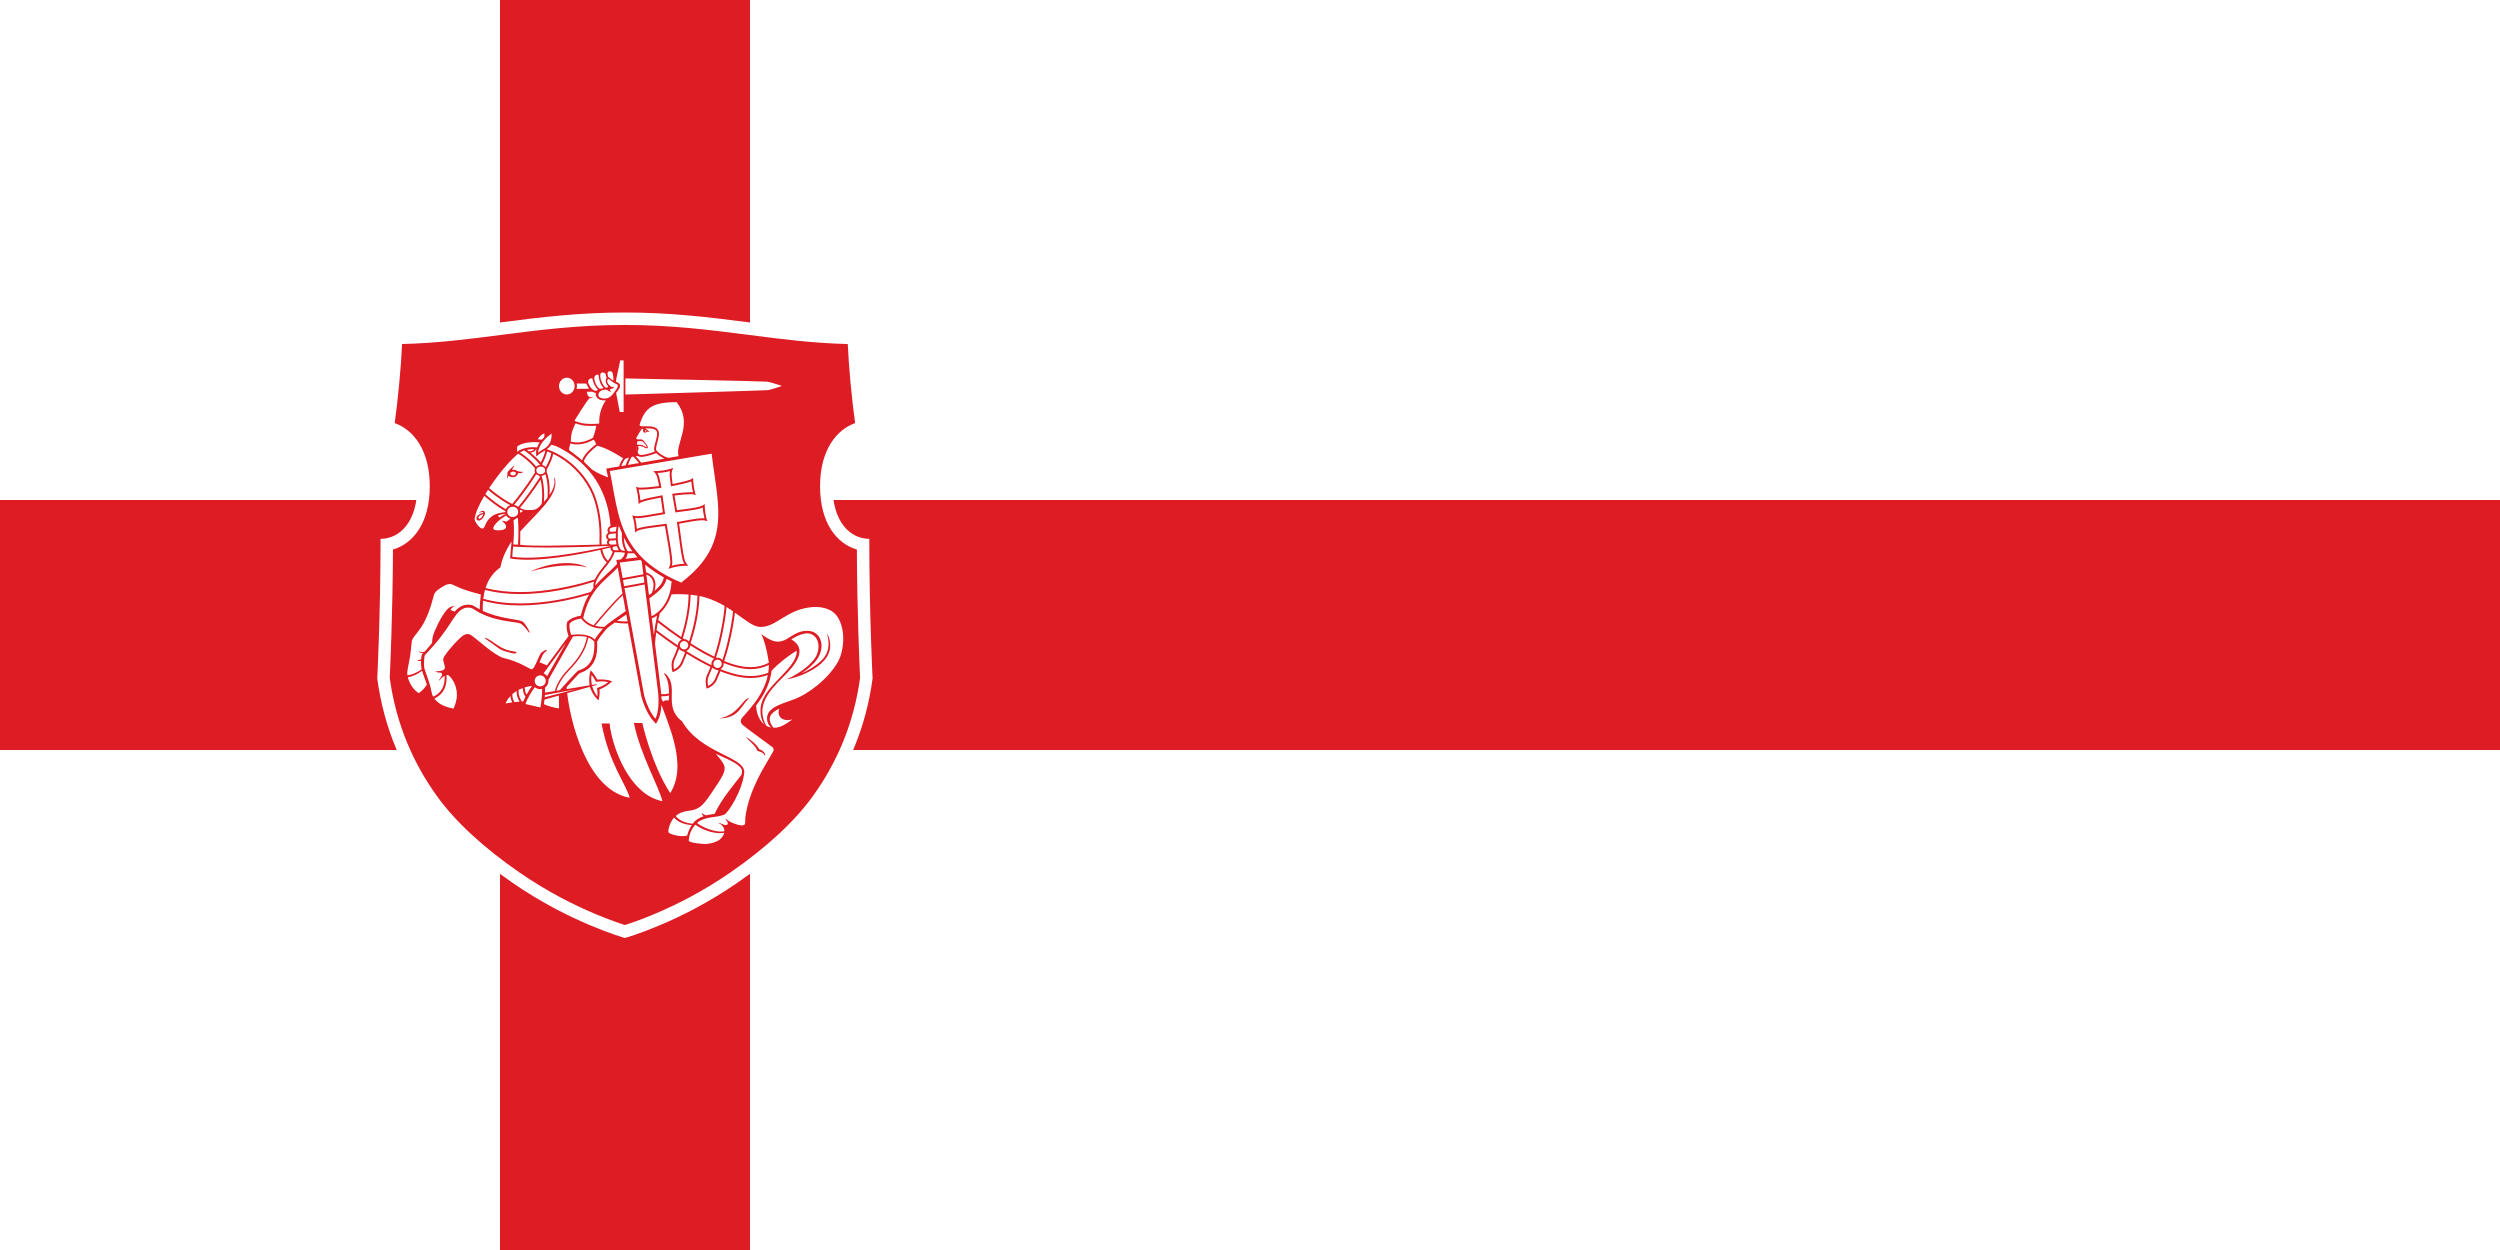 <?xml version="1.0" encoding="UTF-8"?>
<!DOCTYPE svg  PUBLIC '-//W3C//DTD SVG 1.1//EN'  'http://www.w3.org/Graphics/SVG/1.1/DTD/svg11.dtd'>
<svg version="1.1" viewBox="0 0 3000 1500" xmlns="http://www.w3.org/2000/svg">
<title>Flag of Belarus</title>
<rect width="3e3" height="1500" fill="#FFF"/>
<path d="m750 0v1500m-750-750h3e3" stroke="#DD1C24" stroke-width="300"/>
<g transform="matrix(1.185 0 0 1.185 452.72 375)">
<path d="m250.79 625.19c-4.781-1.461-16.005-5.119-31.447-11.604-12.085-5.073-24.13-10.786-35.802-16.984-14.611-7.758-28.671-16.288-41.79-25.355-37.681-26.043-66.405-52.654-85.375-79.097-6.083-8.481-11.71-17.322-16.722-26.281-5.266-9.41-9.993-19.205-14.056-29.115-4.261-10.402-7.899-21.203-10.813-32.098-2.983-11.156-5.299-22.741-6.887-34.445 0.357-7.304 3.108-65.858 3.29-133.92 19.593-3.965 37.258-23.069 37.258-60.359 0-36.878-16.939-56.144-36.04-60.688 3.783-25.159 7.422-64.4 8.162-87.986 36.474-0.537 69.277-4.767 103.87-9.226 38.728-4.995 78.773-10.158 126.35-10.158 47.586 0 87.646 5.165 126.39 10.16 34.59 4.459 67.386 8.687 103.83 9.224 0.74 23.588 4.38 62.829 8.16 87.984-19.101 4.546-36.038 23.812-36.038 60.689 0 37.29 17.663 56.395 37.256 60.359 0.183 68.057 2.934 126.61 3.291 133.92-1.591 11.723-3.906 23.307-6.89 34.439-2.903 10.875-6.54 21.674-10.812 32.104-4.06 9.906-8.788 19.701-14.054 29.11-5.005 8.949-10.632 17.792-16.724 26.284-18.968 26.442-47.691 53.054-85.375 79.097-13.114 9.065-27.174 17.598-41.788 25.355-11.68 6.202-23.725 11.916-35.801 16.984-15.415 6.475-26.66 10.14-31.447 11.604z" fill="#DD1C24"/>
<path d="m250.8-2.441e-4c92.967 0 157.01 19.44 237.96 19.44 0 22.796 4.856 76.208 9.506 102.62-19.23 0-37.246 17.486-37.246 53.873s18.016 53.271 37.246 53.271c0 76.021 3.326 141.32 3.326 141.34-1.633 12.273-4.045 24.433-7.184 36.146-3 11.236-6.75 22.352-11.131 33.051-4.182 10.199-9.051 20.286-14.469 29.973-5.15 9.209-10.938 18.302-17.197 27.028-21.671 30.207-53.249 57.453-87.298 80.984-13.383 9.252-27.707 17.942-42.57 25.833-11.893 6.314-24.155 12.132-36.446 17.291-19.101 8.019-32.04 11.854-34.495 12.557-2.458-0.702-15.398-4.538-34.498-12.557-12.291-5.159-24.555-10.978-36.447-17.291-14.862-7.891-29.187-16.581-42.574-25.833-34.047-23.531-65.625-50.777-87.297-80.985-6.259-8.725-12.045-17.818-17.195-27.026-5.42-9.687-10.289-19.774-14.47-29.974-4.382-10.697-8.128-21.814-11.133-33.051-3.135-11.713-5.549-23.871-7.182-36.146 0-0.021 3.327-65.317 3.327-141.34 19.232 0 37.247-16.884 37.247-53.271s-18.015-53.873-37.247-53.873c4.648-26.412 9.507-79.824 9.507-102.62 81.008-1e-7 144.99-19.44 237.96-19.44m0 633.41c9.766e-4 0 0.002 9.766e-4 0.004 9.766e-4h-0.008c9.765e-4 0 0.002-9.766e-4 0.004-9.766e-4m0-620.8c-47.276 0-87.168 5.144-125.75 10.118-33.317 4.296-64.978 8.379-99.922 9.181-0.973 22.703-4.104 56.353-7.464 80.062 18.937 6.762 35.514 27.389 35.514 63.971 0 37.75-17.23 58.201-37.27 64.075-0.266 65.345-2.839 121.19-3.264 130 1.559 11.366 3.815 22.605 6.712 33.426 2.864 10.712 6.438 21.32 10.621 31.532 3.989 9.734 8.635 19.356 13.805 28.598 4.922 8.799 10.452 17.489 16.438 25.834 18.653 25.999 46.989 52.23 84.223 77.964 12.976 8.968 26.878 17.402 41.318 25.069 11.562 6.138 23.477 11.791 35.416 16.802 13.939 5.852 24.353 9.36 29.618 11.014 5.272-1.656 15.696-5.169 29.618-11.014 11.937-5.01 23.852-10.663 35.415-16.802 14.445-7.669 28.345-16.103 41.314-25.068 37.234-25.733 65.571-51.964 84.224-77.964 5.993-8.354 11.523-17.047 16.438-25.834 5.171-9.246 9.817-18.869 13.808-28.603 4.194-10.242 7.766-20.85 10.615-31.521 2.897-10.812 5.154-22.051 6.716-33.435-0.431-8.938-2.997-64.739-3.263-129.99-20.039-5.874-37.269-26.325-37.269-64.075 0-36.582 16.577-57.209 35.513-63.971-3.359-23.703-6.491-57.354-7.463-80.062-34.917-0.802-66.569-4.883-99.88-9.178-38.596-4.976-78.504-10.121-125.79-10.121z" fill="#fff"/>
<path d="m250.8-2.441e-4c92.967 0 157.01 19.44 237.96 19.44 0 22.796 4.856 76.208 9.506 102.62-19.23 0-37.246 17.486-37.246 53.873s18.016 53.271 37.246 53.271c0 76.021 3.326 141.32 3.326 141.34-1.633 12.273-4.045 24.433-7.184 36.146-3 11.236-6.75 22.352-11.131 33.051-4.182 10.199-9.051 20.286-14.469 29.973-5.15 9.209-10.938 18.302-17.197 27.028-21.671 30.207-53.249 57.453-87.298 80.984-13.383 9.252-27.707 17.942-42.57 25.833-11.893 6.314-24.155 12.132-36.446 17.291-19.101 8.019-32.04 11.854-34.495 12.557-2.458-0.702-15.398-4.538-34.498-12.557-12.291-5.159-24.555-10.978-36.447-17.291-14.862-7.891-29.187-16.581-42.574-25.833-34.047-23.531-65.625-50.777-87.297-80.985-6.259-8.725-12.045-17.818-17.195-27.026-5.42-9.687-10.289-19.774-14.47-29.974-4.382-10.697-8.128-21.814-11.133-33.051-3.135-11.713-5.549-23.871-7.182-36.146 0-0.021 3.327-65.317 3.327-141.34 19.232 0 37.247-16.884 37.247-53.271s-18.015-53.873-37.247-53.873c4.648-26.412 9.507-79.824 9.507-102.62 81.008-1e-7 144.99-19.44 237.96-19.44m0 633.41c9.766e-4 0 0.002 9.766e-4 0.004 9.766e-4h-0.008c9.765e-4 0 0.002-9.766e-4 0.004-9.766e-4m0-630.25c-47.883 0-88.081 5.184-126.96 10.196-35.891 4.628-69.842 9.006-107.88 9.235-0.38 23.595-4.747 70.755-8.937 96.528 18.825 2.043 36.704 19.846 36.704 56.823 0 17.589-4.18 32.191-12.087 42.229-6.518 8.274-15.361 13.188-25.162 14.054-0.083 71.295-3.067 133.19-3.314 138.2 1.615 12.055 3.992 23.983 7.064 35.461 2.968 11.097 6.67 22.09 11.005 32.672 4.135 10.088 8.948 20.057 14.304 29.63 5.093 9.104 10.814 18.098 17.006 26.729 19.287 26.884 48.4 53.877 86.528 80.229 13.278 9.176 27.496 17.804 42.261 25.642 11.812 6.271 23.988 12.048 36.188 17.17 17.332 7.275 29.478 11.057 33.278 12.18 3.807-1.125 15.971-4.915 33.276-12.18 12.197-5.12 24.373-10.896 36.188-17.17 14.768-7.84 28.985-16.467 42.257-25.642 38.129-26.351 67.242-53.344 86.528-80.229 6.199-8.641 11.922-17.634 17.008-26.729 5.356-9.577 10.169-19.546 14.304-29.63 4.348-10.618 8.049-21.609 11.002-32.669 3.071-11.46 5.448-23.39 7.066-35.463-0.263-5.334-3.231-67.106-3.313-138.2-9.8-0.866-18.644-5.779-25.161-14.054-7.907-10.038-12.087-24.641-12.087-42.229 0-36.978 17.879-54.78 36.703-56.823-4.189-25.763-8.556-72.923-8.937-96.528-38.007-0.229-71.957-4.606-107.84-9.232-38.89-5.014-79.104-10.199-126.99-10.199z" fill="none"/>
<path d="m401.36 312.98c-20.058 14.608-33.105-14.343-61.756-23.354-28.764-9.047-42.165-5.888-42.165-5.888l1.182-12.346s6.292 3.433 9.479 3.809c55.019-37.429 38.155-88.027 31.969-133.26-13.89 2.201-34.271 4.536-34.271 4.536l6.783-38.657-8.869-19.042s-21.708 0.99-28.749 6.386c-7.042 5.396-10.753 18.237-10.753 18.237l2.276 3.272-5.541 10.394 1.597 2.394 0.222 13.666-12.278 3.531-29.214-15.675-0.104-4.594 10.104-34.906 8.875-8.375 3.725 17.898 6.114 0.305 0.499-16.96 147.1-4.046 14.333-5.333-13.189-6.209-148.5-4.475-0.194-17.361-4.973 0.369s-3.328 15.457-4.617 20.292c-2.257-15.472-8.703-6.554-8.703-6.554l-5.323-0.979-14.955 9.146-8.094 2.396s-15.529-17.233-20.846 3.388c6.894 19.07 17.247 4.116 17.247 4.116l11.008-0.834 1.946 8.046-13.598 22.146-7.074 29.931-14.885-5.917 0.41-12.331-7.291 6.697-0.755-6.523-9.606 8.047-18.465 5.147-1.99 8.818s-31.19 31.301-43.426 65.635c0.9 5.267 10.435 12.926 10.435 12.926l13.054-15.701 3.625 3.567-7.834 10.324s5.884 4.116 13.985 0.819c2.545-1.035 1.651-7.303 1.651-7.303l6.102-4.672 0.658 17.204s-11.662 17.936-14.662 31.269c-12 10.333-14.787 23.587-16.787 28.337-30.75-4.5-31.271-21.094-48.38-1.67-8.867 27.489-14.381 37.6-25.083 48.899 2.335 18.759-13.868 36.768 8.792 54.509 8.14-5.877 9.388-9.243 9.479-10.056-0.027-0.219 0.027-0.248 0 0 0.382 2.982 5.156 26.985 27.37 26.134 0.918-1.222 9.385-31.66-10.99-37.535 6.5-12-10.033-10.346 24.25-38.25 25.5 23.598 38.188 24.594 49.812 29.844 12.573 5.944 17.443 9.562 20.286-1.241 4.279-0.305 9.086 4.129 9.086 4.129l-3.55 6.817s-5.885-0.183-7.953 2.84c-2.207 3.233-0.853 7.669-0.853 7.669s-10.196-0.356-18.035 5.112c-8.348 5.824-12.214 15.479-12.214 15.479l16.857-1.805 20 6 2.481-3.059 17.801 3.79 0.017-15.946 5.809-1.231s11.422 100.84 66.55 107.97c-21.038-44.852-29.113-74.983-29.113-74.983h5.112s12.854 72.407 57.231 78.676c-10.101-22.553-29.878-80.047-29.878-80.047l5.024 0.094s20.39 60.83 30.675 72.427c21.585-28.884-8.267-92.906-8.267-92.906l8.112-1.344s0.466 13.488 26.312 37.806c27.238 21.225 42.041 25.011 0.541 68.089-22.538 4.418-27.416 10.595-30.497 24.555 2.462 6.511 21.465 6.612 21.465 6.612s-3.327 3.916 2.25 5.5c11.572 3.288 36.746 4.946 36.164-16.971 2.444-0.716 3.657-3.022 3.657-3.022s6.378 3.673 16.49 3.243c9.765-67.732 32.787-65.877 29.422-80.303-0.483-2.072-33.191-25.739-33.191-25.739s9.723-15.129 12.52-14.845c8.947 43.368 41.413 10.511 41.413 10.511s-19.259 5.695-15.622-7.811c2.982-11.077 59.789-15.337 65.186-68.45 5.561-54.735-50.699-36.354-71.449-21.24zm-344.05 20.479c-0.631-13.229 14.923-31.99 14.923-31.99l6.842 2.021c-1e-7 0-16.187 27.936-21.765 29.97zm86.461-114.6-0.235-14.793 6.062-3.378 12.287-0.813-18.114 18.984zm95.072-2.85-8.891-31.74-10.609-21.238 15.591 5.729 10.664 45.431-6.755 1.818zm104.39 292.08s16.891-26.983 25.379-35.591c-8.78 37.894-25.379 35.591-25.379 35.591zm55.408-147.81-5.957-30.261s12.741 8.536 24.443 0.313c3.728 4.625 7.678 9.013 7.678 9.013l-26.164 20.935z" fill="#fff"/>
<path d="m469.34 307.66c-5.827-9.434-18.125-15.375-36.833-11.25-20.613 4.545-33.299 20.88-45.964 18.905-10.62-1.655-27.87-22.739-54.37-29.822-8.789-2.349-22.832-3.649-32.615-3.199 0.512-2.676 1.074-6.426 1.297-8.581 2.14 0.965 4.762 2.188 7.369 3.241 55.449-41.044 39.188-81.374 32.936-137.56-2.272 0.465-22.679 3.965-32.96 5.699-4.547-11.375 16.573-33.688-3.734-57.172-24.863 0.151-33.776 4.37-40.491 21.721-0.358 0.928-1.02 3.212-1.467 4.722-0.542 1.834 0.875 2.834 3.256 3.283-1.41 2.122-3.971 6.002-5.246 8.236-0.968 1.703-2.089 3.91 1.12 4.344-0.399 1.15-1.327 4.078-1.305 4.622 0.013 0.355 0.066 0.433 1.746 0.418 0.228 0.154 0.293 0.832 0.351 1.817 0.072 1.195-0.349 2.929-0.431 3.492-0.082 0.53-0.14 1.695 0.092 2.159-6.906 0.67-11.562 2.607-11.562 2.607s-9.75-7.375-26.094-13.266c-1.078-2.844-2.844-5.089-2.844-5.089s2.254-6.09 3.093-11.324c0.92-0.159 2.246-0.336 3.254-0.53-1.763-13.271 4.325-22.672 7.186-26.455 0.804-0.493 3.499-2.539 4.327-3.758l3.609 18.922 9.438 0.047-0.016-17.828c16.428-0.563 141.74-4.088 143.35-4.392 3.637-0.682 20.623-7.224 20.623-7.224s-16.461-6.716-20.895-7.341c-2.967-0.418-128.42-2.91-143.1-3.294l-0.016-18.281-8.828-0.109s-2.059 10.085-3.031 14.525c-0.234-0.594-1.849-3.067-4.273-3.062-4.137 0.01-4.611 2.255-4.643 2.396-0.303-0.203-1.084-1.781-4.419-0.766-3.068 0.935-3.081 2.224-3.081 2.224s-1.565-1.199-4.396 0.948c-1.965 1.49-2.073 2.606-2.073 2.606s-2.028-0.453-4.322 1.092c-0.92 0.62-2.106 1.957-2.391 3.567l-9.245-0.046c-0.139-0.213-0.897-1.399-1.05-1.602-2.04-2.71-5.192-4.457-8.735-4.457-6.147 0-11.148 5.236-11.148 11.674 0 6.436 5.001 11.672 11.148 11.672 3.625 0 6.845-1.827 8.881-4.643 0.153-0.212 0.636-1.029 0.775-1.252l7.871-0.024c0.005 1.563 0.087 4.107 1.932 5.863-2.873 3.838-9.406 13.854-15.731 24.262 0.547 0.489 1.265 1.022 2.096 1.445-1.3 2.029-4.901 9.816-4.901 19.045-0.738 2.676-1.11 4.073-1.626 6.183-4.077-2.161-8.417-4.436-12.854-5.76 0.707-2.231 1.195-5.699 0.938-11.138-0.133-2.821-0.453-2.824-1.509-1.913-1.231 1.065-3.964 2.743-5.68 4.379 0.047-0.797-0.25-3.438-0.562-4.188-4.109 1.094-9 2.891-12.375 9.766-8.131-0.149-16.438 2.312-20.75 5.938-0.245 2.321 0.323 5.761 0.25 8.25-9.5 7.812-39.958 44.5-43.196 66.684-0.276 1.894 3.306 9.068 7.863 11.733 2.708 1.583 6.5 1.541 8.5-3.917 1.669-4.554 4.243-7.95 7.75-9.854l1.48 2.146c-3.179 2.578-5.279 4.483-6.354 7.709-0.5 1.5-0.53 5.196 3.333 6.125 4.334 1.041 9.764 0.231 12.125-0.938 3.156-1.562 3.303-4.928 3.219-5.844-0.072-0.793-0.359-1.703-0.641-2.281 0.354-0.361 1.252-1.015 2.458-1.827 0.339 5.728 0.096 10.909-0.274 15.988-6.341 8.274-10.579 16.772-12.97 28.234-9.625 7-14.56 17.522-16.5 26.292-17.977-4.575-23.87-8.002-28.562-10.037-2.945-1.278-7.322-0.426-9.985 1.051-6.92 3.837-11.779 7.396-12.875 12.35-7.92 35.817-21.521 38.502-22.244 47.17-1.693 20.327-4.816 28.037-4.558 32.974 0.225 4.248 3.925 17.326 15.24 22.86 4.526-3.573 7.232-6.188 8.567-8.117 0.163 0.722 0.37 1.441 0.485 2.193 2.39 15.557 17.7 19.774 27.247 21.315 12.442-22.355-2.796-39.988-7.137-40.567-1.173 0.23-2.953 1.01-3.154 0.365-0.17-0.543 0.308-0.495 1.812-1.275 3.667-1.901-1.431-9.943-0.409-12.195 1.934-4.259 17.2-22.098 21.251-22.146 3.907-0.047 19.546 16.775 33.404 23.158 4.394 2.025 10.042 1.241 28.741 11.755 3.828 2.154 7.122-0.49 8.391-3.468 0.326-0.769 0.63-1.483 0.92-2.17 1.255 0.062 3.416 0.578 6.785 2.528l-3.229 4.36c-0.393-0.055-0.79-0.094-1.196-0.094-4.635 0-8.392 3.755-8.392 8.383 0 0.589 0.077 1.156 0.192 1.71-1.85 0.252-4.975 0.954-8.663 2.042-2.756 0.812-7.506 3.146-11.352 5.803-4.364 3.257-8.282 7.82-10.479 14.212-0.361 1.052-0.583 1.976-0.846 3.128 0.756-0.151 1.522-0.312 2.394-0.53 6.378-1.597 14.729-2.266 18.85-2.514-0.277 0.706-0.489 1.334-0.63 1.803 0.818 0.169 17.897 4.022 21.488 4.983 0.15-0.783 0.423-2.039 0.737-3.992 3.244 1.243 10.42 3.831 18.756 4.75 0.297-2.486-0.325-12.179-0.106-17.257l2.382-0.89c3.009 24.858 18.509 101.28 69.759 108.44-1.542-15.998-18.949-32.425-28.597-75.982-0.024-0.047 2.129 0.06 2.129 0.06s10.405 72.759 59.403 79.696c1.929-9.058-22.081-48.55-28.639-79.966 1.23-0.023 2.726 0.046 2.726 0.046s10.714 46.524 30.488 73.217c21.277-26.149 4.979-66.359-5.42-93.848 0.443-0.541 1.027-1.15 1.52-1.52 0.271-0.012 2.423 0.228 2.765 0.214 0.219 3.75 2.738 13.626 11.13 19.651 8.49 13.283 17.57 20.027 28.57 26.277 2.727 2.117 12.439 13.904 13.537 18.549 1.055 4.459-7.461 16.75-15.164 27.726-3.243 4.621-7.217 9.244-11.027 11.271-5.774 3.072-27.565-2.267-31.37 27.373 3.071 2.909 12.497 7.034 21.793 5.418-0.109 0.969-0.317 2.704-0.491 3.723 2.949 2.692 11.229 4.494 19.397 4.574 10.729 0.107 25.106-6.444 22.401-19.444 2.401-1.403 2.436-2.538 10.802-0.203 8.152 2.275 10.001-0.479 10.263-4.677 0.49-7.839 1.457-13.812 3.909-21.738 7-22.625 19.069-39.951 24.15-49.121 2.113-3.814 0.673-7.079-1.65-8.691-6.938-4.812-23.812-16.938-29.25-21.688-1.688-1.475-1.875-2.062-0.25-3.959 2.394-2.793 6.458-7.5 8.659-10.25 0.633 5 2.644 10.184 4.703 13.323 7.68 11.719 25.968 13.926 42.76-8.089-2.025 0.723-3.658 1.363-6.301 2.214-12.272 3.955-15.357-2.575-10.756-10.05 7.134-2.751 17.5-5.95 27.56-12.564 9.125-6 23.45-18.421 30.5-31.375 6.771-12.443 7.875-34.5 2e-7 -47.25zm-277.38-224.64c-4.374 0-7.917-3.804-7.917-8.496 0-4.693 3.543-8.498 7.917-8.498 4.37 0 7.915 3.805 7.915 8.498 0 4.692-3.545 8.496-7.915 8.496zm161.65 215.24c2.853 1.719 5.144 3.268 6.685 4.36-0.723 7.144-2.659 19.393-6.112 33.443-1.298 5.284-2.867 10.618-4.68 15.971-1.152-1.494-2.95-2.485-4.922-2.485-0.33 0-0.654 0.035-0.973 0.089-0.197-0.093-0.393-0.183-0.592-0.277 1.719-5.115 3.207-10.208 4.438-15.249 3.912-16.027 5.666-29.291 6.047-34.066 0.023-0.303 0.081-1.313 0.109-1.785zm40.711 34.235c7.747 4.455 14.18 4.728 21.124 0.842 0.394-0.22 1.08-0.489 1.473-0.776 3.138 1.726 5.8 4.678 7.038 6.908-9.492 5.617-18.678 13.291-24.488 19.102 0.247-6.998-2.629-17.983-5.146-26.075zm-224.47 47.391c2.143-1.52 3.544-4.01 3.544-6.836 0-0.381-0.034-0.75-0.082-1.116l24.815-43.789c3.298-0.659 10.618-0.634 14.152 0.483-2.341 13.09-9.767 23.07-18.928 32.546-5.844 6.047-11.375 13.72-13.579 22.129l-9.922 1.62c0.091-1.944 0.099-3.679-9.765e-4 -5.037zm24.579-17.669c9.177-9.486 16.803-19.673 19.275-33.065 2.792 1.148 4.74 2.621 6.069 4.19 0.574 10.683-0.805 25.041-16.196 29.176-1.556 0.79-18.6 19.717-18.701 19.951l-3.479 0.568c2.207-7.782 7.448-15.05 13.032-20.82zm2.016-35.708s-2.821-7.347-1.495-11.731c3.931-4.169 11.555-4.861 11.555-4.861s6.214 10.365 22.097 10.103c-2.484 2.847-6.728 8.198-8.391 11.151-7.101-7.57-23.766-4.661-23.766-4.661zm-58.352-115.19c-0.003-0.044-0.024-0.479-0.05-1 1.345-0.857 2.811-1.77 4.249-2.655 0.081 0.803 0.198 1.961 0.218 2.196 0.962 11.447 0.143 23.767 0.083 25.209-0.099 0.081-4.161-0.138-4.833-0.167 0.465-6.703 0.991-14.89 0.333-23.583zm22.812-66.886c0.022 0.657 0.312 1.565 0.504 1.301 1.697-2.338 4.881-3.841 8.097-5.842 0.201 0.061 0.399 0.134 0.6 0.196-0.365 2.798-2.068 6.982-4.577 11.82-3.54-4.173-7.39-7.604-10.46-10.064 0.615 0.014 1.42-0.092 2.946-0.646 1.134-0.526 2.141-1.453 2.761-2.655 0.07 0.007 0.367 0.016 0.437 0.024-0.516 1.99-0.385 3.638-0.307 5.865zm64.243 90.601c-28.334 0.771-68.732 1.933-80.461 0.205-0.028-1.238 0.24-7.047 0.158-13.57 0.074-0.07 0.144-0.145 0.219-0.215 16.468-18.576 38.881-36.193 34.903-53.177-0.234-0.953-1.047-1.328-0.791 0.041 0.581 3.313 0.889 8.108-4.778 16.443 0.138-1.319 0.211-2.853 0.216-4.572-0.016-5.652-0.827-12.952-3.094-18.815 0.118-0.453 0.188-0.941 0.188-1.472-0.002-0.331-0.036-0.642-0.085-0.942 3.507-6.263 5.979-11.823 6.463-15.778 15.313 7.088 28.887 20.178 37.167 35.906 6.659 12.622 9.86 30.827 9.852 46.452 0 1.393-0.025 2.767-0.074 4.116-0.018 0.457-0.034 1.057-0.032 1.763 0.006 0.998 0.047 2.241 0.149 3.615zm-80.767-35.356c0.689 0.261 2.096 0.88 3.279 1.363-1.032 0.653-2.262 1.427-3.06 1.926 0.044-0.343 0.075-0.693 0.075-1.065-9.765e-4 -0.755-0.119-1.589-0.295-2.224zm21.92-34.29c1.483-0.145 2.906-0.72 3.921-1.731 1.697 5.232 2.404 11.587 2.391 16.533 0.01 2.78-0.075 5.704-0.263 7.393-1.06 1.378-2.275 2.845-3.656 4.401 0.19-1.946 0.306-4.28 0.308-6.854-0.016-6.286-0.674-13.812-2.7-19.741zm-5.222-5.485c0.011-5.143 8.928-5.143 8.927 0-0.011 5.141-8.916 5.141-8.927 0zm4.28 9.412c1.187 4.995 1.652 10.833 1.641 15.814 0.003 3.281-0.196 6.216-0.482 8.275-1.024 2.596-4.647 5.359-6.28 5.973-1.395 0.525-6.271 1-10.755 0.494-0.002 0.002-0.013 0.009-0.017 0.012-1.269-0.437-3.31-1.152-5.019-1.973 5.633-6.76 13.656-17.418 20.373-27.751 0.182-0.282 0.359-0.562 0.54-0.845zm-6.374 33.167c-2.221 2.266-9.322 9.652-13.062 13.547-0.022-0.397-0.4-7.062-0.775-10.109 2.866-1.74 5.091-3.059 5.091-3.059 1.688 0.125 6.872 0.184 8.747-0.379zm11.637-45.86c-0.718-0.918-1.808-1.63-2.938-1.983-0.281-0.376-0.489-0.675-0.777-1.041 2.674-5.028 4.552-9.492 5.097-12.885 1.394 0.483 2.78 1.002 4.151 1.586-0.104 3.054-2.252 8.253-5.532 14.323zm-17.271-16.12c-0.703-0.534-1.338-0.999-1.886-1.391 2.427-0.565 4.842-0.827 7.579-0.692-1.056 1.494-3.135 2.338-5.693 2.083zm1.7 3.906c3.066 2.554 6.696 5.981 9.921 9.989-1.52 0.113-2.993 0.682-4.046 1.703-6.085-7.582-13.857-12.776-16.399-14.373 1.924-1.198 3.443-1.764 4.296-2.019 1.056 0.706 3.381 2.325 6.229 4.7zm5.925 19.34c0.858 0.81 1.982 1.324 3.183 1.548 0.171 0.463 0.335 0.937 0.489 1.428-0.496 0.781-0.995 1.562-1.508 2.348-6.802 10.468-14.849 21.199-20.433 27.854-1.125-1.11-2.622-1.788-4.204-2.029 5.638-6.757 13.562-17.343 20.315-27.735 0.74-1.147 1.45-2.28 2.157-3.412zm75.559 72.543c0.048 0.021 0.074 0.031 0.092 0.037 0.003-9.766e-4 0.015-0.004 0.015-0.004s0.029 0.019-0.015 0.004c-0.632 0.151-67.191 16.051-99.938 11.031 0-1.217 0.69-8.95 0.874-10.288 24.946 1.545 62.187 1.116 98.973-0.78zm11.804-2.248c0.433 2.118 1.107 4.185 2.031 6.139 0.113 0.24 0.291 0.695 0.514 1.195-0.664-0.056-1.326-0.125-1.984-0.213-0.884-0.118-1.53-0.122-2.12-0.82-0.463-0.547-0.868-1.141-1.208-1.772-0.664-1.23-1.074-2.578-1.36-3.941-0.746-3.547-0.819-7.213-0.638-10.821 0.124-2.464 0.199-5.422 1.168-7.798 0.834 2.293 1.846 4.884 3.057 7.636-0.229 3.476-0.157 6.979 0.541 10.396zm0.138 34.93-2.89-15.769 20.844-2.588 1.355 1.31 1.647 13.195-20.957 3.852zm21.206-1.863 0.794 6.358-20.487 3.765-1.152-6.293 20.846-3.83zm-18.541-17.623 1.012-1.153c0.723-1.369 1.222-3.035 1.532-4.634 2.072 0.248 4.262 0.274 6.328 0.069 0.089 0.104 0.173 0.212 0.264 0.315 0.851 1.05 1.685 2.069 2.604 3.103l0.76 0.734-12.5 1.565zm6.293-7.644c-1.015 0.012-2.03-0.006-3.042-0.083-1.067-0.081-1.164-0.411-1.656-1.33-0.724-1.347-1.32-2.761-1.778-4.219-0.812-2.582-1.233-5.764-1.338-8.638 2.319 4.741 5.212 9.706 8.775 14.229-0.32 0.017-0.641 0.038-0.961 0.041zm-18.458-4.525c0.373-0.272 2.489-0.632 3.679-0.737 0.059 0.197 0.099 0.4 0.163 0.595 0.405 1.237 0.959 2.426 1.698 3.5 0.023 0.034 0.051 0.076 0.076 0.113-0.871 0.009-1.448-0.014-2.206-0.014-1.953 0-2.551-0.044-3.004-0.237-0.673-0.288-1.065-0.904-1.138-1.803-0.044-0.534 0.291-1.095 0.731-1.417zm-2.885-2.456c-0.438-0.143-1.511-0.612-1.511-1.956 0-0.981 0.658-1.733 1.682-1.902 1.994-0.207 4.347-0.337 5.371-0.373 0.101 1.387 0.277 2.774 0.561 4.137-0.837 0.062-1.909 0.212-2.755 0.227-0.922 0.016-2.631 0.102-3.348-0.132zm3.082-19.562c-1.085-12.817-4.095-24.197-7.769-32.833-2.606-6.125-6.376-13.396-10.085-17.909 3.481 2.426 10.324 5.044 13.11 6.045 2.504 13.908 5.266 30.09 9.537 43.239 0.065 0.188 0.139 0.391 0.206 0.584-1.388 0.173-3.232 0.459-4.999 0.874zm3.116 1.563c-0.179 0.894-0.245 1.945-0.312 2.407-0.114 0.805-0.206 1.614-0.277 2.427-1.297 0.054-3.925 0.298-4.394 0.339-1.02 0.09-1.923-0.336-2.126-1.132-0.175-0.687 0.163-1.688 0.457-2.106 0.295-0.418 1.11-0.836 2.847-1.217 1.574-0.345 2.675-0.558 3.805-0.719zm-6.248 7.284c0.778-0.14 3.782-0.386 5.528-0.449-0.08 1.637-0.089 3.277-0.039 4.908-1.51 0.092-3.984 0.357-5.793 0.426-0.823 0.053-2-0.557-2.021-2.278-0.021-1.826 1.925-2.534 2.324-2.606zm0.128 13.838c-0.035 0.223-0.051 0.452-0.031 0.687 0.124 1.522 0.951 2.74 2.134 3.529 0.048 0.032 0.105 0.06 0.16 0.088-0.011 0.03-0.025 0.061-0.033 0.09-0.667 2.041-2.008 5.104-4.308 8.4-0.162 0.232-0.334 0.463-0.501 0.694-3.204-3.006-4.893-7.38-5.749-11.519 3.888-0.883 6.775-1.585 8.328-1.97zm0.812 11.955c1.374-2.247 2.593-4.604 3.376-7.208 0.004-0.016 0.005-0.028 0.008-0.044 0.463 0.03 0.986 0.044 1.592 0.044 1.204 0 2.653 0.009 4.452-0.007 0.045 0.017 0.089 0.041 0.134 0.052 1.358 0.315 2.747 0.356 4.12 0.477-0.151 1.192-0.625 2.672-0.963 3.473l-2.888 3.302-1.598 0.2-3.151 0.395 0.572 3.123 0.161 0.875-0.942 1.078c-5.82 6.264-14.27 12.912-21.042 20.816-0.293-3.165 2.948-8.961 5.965-13.076 3.439-4.691 7.271-8.704 10.204-13.499zm5.442 9.477 1.035-1.18 4.823 26.322c-8.997 7.94-25.704 27.959-29.187 32.162-3.723-1.274-7.606-3.488-10.599-7.266 6.508-29.533 22.143-37.639 33.927-50.039zm-21.78 57.787c1.865-2.246 6.033-7.226 10.857-12.751 5.738-6.57 12.408-13.899 17.097-18.168l2.964 16.172-0.822 0.567c-8.64 6.003-16.918 11.739-20.74 15.243-1.924 0.142-5.467 0.022-9.355-1.063zm30.731-10.856 0.797-0.557 1.292 7.049c-3.43 0.128-7.026-0.005-10.677-0.576 2.296-1.53 5.96-4.188 8.588-5.916zm-1.024-27.147 20.374-3.743 13.592 108.84s2.208 17.859-2.707 27.054c-7.79-8.725-11.434-23.951-11.434-23.951l-19.825-108.2zm25.176 10.3c5.828-4.172 10.556-7.88 13.71-12.004 1.675-2.189 3.184-5.598 3.778-7.802 1.015 0.542 4.619 2.543 5.077 2.751-0.104 2.408-0.774 6.587-1.403 9.341-2.192 9.604-7.941 20.374-18.916 25.859l-2.268-18.169c0.006 0.006 0.021 0.023 0.021 0.023zm-0.403-3.284-0.023 0.017-2.612-20.927c0.384 0.15 0.74 0.293 0.854 0.348 1.654 0.799 3.163 1.924 4.28 3.394 3.239 4.265 2.303 10.336 0.422 15.025-1.027 0.787-2.019 1.51-2.92 2.144zm13.049-12.498c-1.678 2.879-4.529 5.735-7.441 8.195 1.18-3.905 1.551-8.125-0.201-11.884-1.591-3.413-4.762-5.843-8.319-6.944l-0.977-7.828 0.043 0.041c5.167 4.369 11.991 9.069 18.972 13.043-0.406 1.547-1.219 3.906-2.076 5.377zm-10.138 36.028c1.892-0.712 3.664-1.703 5.315-2.884-1.434 6.543-2.51 13.392-3.193 19.885l-2.122-17.001zm6.039 4.018c2.517 1.934 8.796 6.725 12.692 9.548 3.438 2.494 7.292 5.21 11.376 7.976-2.152 0.997-3.701 3.194-3.701 5.662 0 0.103 0.012 0.202 0.017 0.304-8.87-5.998-16.592-11.737-21.678-15.632 0.391-2.691 0.827-5.347 1.294-7.857zm21.604 26.836c0.951 1.28 2.369 2.203 3.973 2.485 0.683 0.441 1.371 0.881 2.062 1.321-1.308 3.362-2.738 6.812-4.33 10.361-1.367 3.048-4.233 5.47-6.931 6.747-0.706-4.071-0.509-7.269 0.594-9.73 1.723-3.846 3.254-7.573 4.632-11.185zm4.996 0.582c-2.281 0-4.232-1.95-4.232-4.232s1.951-4.231 4.232-4.231c2.282 0 4.232 1.949 4.232 4.231s-1.95 4.232-4.232 4.232zm6.229-4.142c4.709 2.992 9.565 5.913 14.37 8.541 3.388 1.856 6.657 3.542 9.829 5.074-1.643 1.139-2.75 3.035-2.75 5.123 0 0.479 0.064 0.947 0.174 1.4-3.441-1.652-6.972-3.467-10.613-5.456-5.068-2.774-10.154-5.838-15.059-8.962 2.307-0.899 4.009-3.157 4.049-5.721zm22.315 22.677c0.349 0.163 0.698 0.329 1.044 0.489 1.059 1.034 2.467 1.702 3.998 1.787 0.456 0.195 0.905 0.374 1.359 0.563-1.177 2.962-2.412 5.923-3.737 8.878-1.366 3.047-4.232 5.469-6.931 6.747-0.705-4.072-0.508-7.269 0.595-9.73 1.304-2.909 2.518-5.823 3.672-8.734zm5.366 0.293c-2.282 0-4.232-1.949-4.232-4.231s1.95-4.232 4.232-4.232c2.281 0 4.232 1.95 4.232 4.232s-1.951 4.231-4.232 4.231zm6.232-4.231c0-0.29-0.029-0.575-0.07-0.856 10.227 4.098 19.281 6.225 27.367 6.209 6.632-0.006 12.652-1.387 18.445-4.254 0.023 2.722-0.27 5.487-0.671 7.954-5.624 2.208-11.536 3.301-17.722 3.301h-0.053c-9.473-0.015-19.523-2.447-30.537-6.925 1.909-1.083 3.24-3.14 3.24-5.429zm-17.852-67.006c7.102 2.197 13.615 5.412 18.71 8.343-0.024 0.685-0.072 1.606-0.165 2.769-0.447 5.602-2.346 18.796-5.996 33.751-1.119 4.589-2.543 9.562-4.311 14.847-2.898-1.417-5.883-2.96-8.972-4.654-4.997-2.732-10.064-5.79-14.964-8.921 7.316-22.035 8.813-38.922 8.975-47.811 2.277 0.45 4.539 1.001 6.723 1.677zm-8.719-2.045c-0.12 8.032-1.404 24.631-8.562 46.59-1.107-1.503-2.858-2.518-4.796-2.589-0.479-0.32-0.957-0.641-1.43-0.961 6.494-20.441 7.763-36.497 7.876-43.967 2.254 0.223 4.58 0.524 6.912 0.927zm-8.99-1.111c-0.025 7.098-1.014 22.355-7.514 42.985-3.502-2.396-6.807-4.736-9.804-6.909-3.981-2.887-10.875-8.159-13.438-10.136 0.512-2.561 1.049-4.902 1.589-6.917 6.507-5.943 10.627-14.578 11.754-19.174 1.587-0.142 8.774-0.542 17.413 0.15zm23.305-142.63c1.996 16.732 4.826 32.064 6.101 46.451 2.732 30.867-1.697 57.385-36.882 84.058-42.987-18.094-56.677-42.72-63.786-70.165-3.553-13.718-5.462-28.139-8.563-42.801 2.489-0.423 28.357-4.884 53.584-9.16 24.076-4.08 47.566-7.993 49.547-8.383zm-72.765-29.779c5.204-16.682 12.929-22.471 37.297-22.396 17.406 21.781-1.892 42.241 2.031 54.656-3.219 0.56-6.809 1.168-10.156 1.75-1.575-0.319-3.29-1.03-4.549-1.663-4.542-2.287-7.672-5.515-8.041-6.432-0.882-8.207 11.852-24.706-10.148-23.894-6.561 0.242-6.94-0.257-6.434-2.022zm-2.965 12.815c1.46-2.602 3.843-6.339 5.106-8.299 0.121-0.007 0.232-0.013 0.349-0.021 0.257 0.195 0.614 0.421 1.103 0.638-0.334 0.852-0.508 2.531 0.669 3.094 1.193 0.569 2.349-9.766e-4 3.078-0.757 1.244 0.19 2.441 0.47 2.379 0.243-0.086-0.317-1.828-2.031-2.727-2.585-0.459-0.283-1.184-0.827-1.477-1.024 14.25-0.406 12.906 4.031 10.875 12.125-1.031 4.109-2.833 8.702-1.156 11.344-5.267 2.093-9.748 3.18-12.751 3.44-3.703 0.322-5.716-1.815-3.78-5.741 0.485-0.985-0.021-1.743-0.224-2.419-0.238-0.794 0.063-0.909 0.399-0.9 2.858 0.077 3.812 0.355 6.531 1.888 1.24 0.7 2.045 0.636 2.559 0.186 0.25-0.219 0.366-1.206-0.301-2.349-0.891-1.526-2.099-3.085-3.88-5.216-0.662-0.792-1.49-1.09-1.866-1.132-0.524-0.058-3.969 0.035-4.789-0.171-0.66-0.165-0.761-1.159-0.098-2.343zm8.313-6.144c0-0.436 0.283-0.787 0.634-0.787 0.352 0 0.633 0.352 0.633 0.787 0 0.437-0.281 0.789-0.633 0.789-0.351 0-0.634-0.353-0.634-0.789zm-8.181 12.516c0.352-1.718 0.587-1.851 0.851-2.044s3.868-0.016 4.482 0.043c0.343 0.027 0.665 0.381 0.981 0.707 1.433 1.486 2.843 3.299 3.366 4.4 0.416 0.874 0.02 0.993-0.503 0.774-0.902-0.378-3.083-1.767-4.253-2.11-0.476-0.138-2.007-0.288-3.514-0.32-1.509-0.032-1.683-0.112-1.411-1.45zm1.111 13.016c1.178 0.636 2.873 0.983 5.068 0.702 4.436-0.567 11.129-2.738 13.34-3.785 2.594 2.594 6.734 4.984 8.443 5.661-2.851 0.495-12.799 2.203-23.741 4.08-1.014-1.406-3.131-4.209-5.526-6.511 0.856-0.085 1.682-0.139 2.416-0.147zm-6.363 0.741c0.438-0.089 0.888-0.171 1.344-0.246 1.533 1.275 3.122 3.021 4.39 4.574 0.592 0.724 1.112 1.398 1.538 1.967-3.735 0.64-7.535 1.292-11.169 1.914 0.303-0.924 0.775-2.186 1.35-3.43 0.75-1.685 1.68-3.459 2.548-4.779zm-6.78 2.128c0.955-0.39 2.522-0.959 4.022-1.42-0.575 1.045-1.124 2.163-1.615 3.254-0.81 1.853-1.443 3.448-1.724 4.624-1.554 0.267-3.064 0.525-4.517 0.774 0.433-1.461 1.333-3.255 2.239-4.754 0.585-0.981 1.158-1.847 1.594-2.478zm-27.963-13.405c9.834 2.647 21.137 9.485 25.973 12.778-1.334 1.968-3.416 5.354-3.978 8.225-7.411 1.27-12.792 2.191-13.118 2.245 0.512 2.469 1.237 5.966 1.819 8.828-3.169-1.435-9.245-3.306-15.571-7.482-1.169-0.795-6.193-5.917-8.875-8.443 0.539-3.375 3.901-7.567 7.41-10.848 1.916-1.818 3.843-3.391 5.288-4.506 0.392-0.303 0.743-0.567 1.053-0.797zm28.325-68.099s141.04 2.811 143.87 3.282c3.299 0.55 14.676 4.291 14.676 4.291s-11.533 3.964-14.344 4.294c-2.674 0.313-144.21 4.44-144.21 4.44v-16.308zm-9.238 0.375 4.013-18.705 3.384 0.049 0.024 52.372-3.938-0.024-3.667-19.422c6.596-7.766 4.048-9.639-0.216-11.327 0.061-0.745 0.364-2.273 0.4-2.942zm-7.617-7.481c0.729-0.269 2.029-0.246 2.618 0 1.98 0.829 2.137 7.033 2.019 9.4-1.826-1.103-4.67-3.759-5.264-3.821-0.318-1.716-1.485-4.799 0.627-5.579zm-0.138 7.715c1.094 0.01 2.197 2.725 8.237 5.242 1.807 0.752 1.366 3.416-2.644 8.173-0.767 0.908-3.739 6.543-9.864 6.356-8.977-0.275-6.043-6.518-3.735-7.729 5.024-2.639 6.944-0.651 7.74-0.072 0.533 0.35 1.037 0.483 1.454 0.626 1.062 0.362 2.017 0.176 0.956-0.376-1.182-0.618-1.444-1.681 0.153-2.133 0.939-0.265 1.79-0.537 2.25-0.791 0.593-0.329 1.014-0.933 0.597-1.266s-2.183 0.131-2.731-0.291c-5.729-4.397-3.783-7.753-2.413-7.739zm-8.285-5.223c0.439-1.884 4.426-2.085 5.015-0.007 0.565 1.406 1.034 3.338 1.158 4.127-1.1 1.414-1.446 4.764 1.033 7.693 1.13 1.663-0.072 2.093-1.317 2.136-0.769 0.026-1.81-0.855-2.734-2.252-2.005-3.031-4.021-7.982-3.154-11.697zm-2.065 1.099c1.23 8.964 3.317 10.747 4.58 12.43 1.399 1.408-2.603 2.052-4.188 0.902-2.158-1.567-4.562-6.828-4.562-9.938 0-3.563 3.301-4.335 4.17-3.394zm-6.194 3.522c1.612 7.381 4.751 10.266 4.751 10.266s2.132 1.839-1.272 2.205c-1.078 0.116-4.264-0.776-7.126-6.702-2.11-4.368 1.781-6.617 3.647-5.769zm-15.937 10.498c0.161-0.765 0.377-1.941 0.377-2.759 0-0.896-0.112-1.761-0.306-2.594l0.577 0.002 9.312 0.038c0.274 1.277 1.765 3.844 2.688 5.25l-12.648 0.062zm12.815 9.583s1.921-0.166 3.174-0.306c3.166-0.354-1.762-0.498-2.841-1.027-1.418-0.697-2.802-2.238-2.538-5.266l5.275-0.017c1.194 0.646 2.608 1.005 3.555 1.24-0.583 3.583 1.754 7.613 9.014 7.55 0.284-0.003 0.98-0.006 1.25-0.024-2.114 2.719-7.405 11.581-6.75 23.452-2.462 0.24-4.997 0.366-7.494 0.366-2.41 0-4.777-0.106-6.988-0.305-3.727-0.311-8.896-2.008-10.612-2.95 10.335-16.998 14.956-22.714 14.956-22.714zm-14.149 26.037 0.327-0.645c2.547 0.979 6.178 1.967 9.301 2.263 2.275 0.204 4.698 0.312 7.166 0.312 1.482 0 2.979-0.043 4.47-0.124l-0.034 0.181c-0.549 4.332-2.581 10.014-3.336 12.022-6.638 3.746-12.178 4.693-16.109 4.695-2.09 0-3.726-0.267-4.83-0.528-0.554-0.132-0.972-0.262-1.245-0.355-0.07-0.024-0.129-0.045-0.178-0.062 0.095-9.45 2.314-13.22 4.469-17.759zm-4.984 19.697c0.97 0.339 3.321 1.008 6.769 1.008h0.023c4.214 0 10.045-1.027 16.882-4.848 1.172 1.437 2.033 3.316 2.524 4.566-1.508 1.123-3.972 3.053-6.448 5.402-3.309 3.181-6.726 7.037-7.78 11.01-4.263-3.769-8.362-6.742-13.315-10.456-0.116-1.024 0.756-4.496 1.346-6.683zm-10.158 4.808c18.438 9.875 38.372 26.519 47.312 57.5 1.441 4.993 2.752 12.447 3.57 21.267-1.029 0.404-1.543 0.807-2.047 1.386-0.764 0.878-1.261 2.665-0.863 4.135 0.263 0.971 0.801 1.413 0.801 1.413s-2.336 0.862-2.352 3.561c-0.01 1.75 0.608 2.737 1.993 3.531-0.685 0.39-1.267 1.639-1.18 2.648 0.059 0.732 0.312 1.487 0.715 1.975-1.963 0.051-4.019 0.105-6.155 0.163-0.105-1.344-0.146-2.568-0.139-3.562 0-0.678 0.014-1.249 0.03-1.688 0.05-1.374 0.076-2.772 0.076-4.191-0.006-15.896-3.201-34.301-10.083-47.384-9.782-18.558-26.669-33.51-45.402-39.674 1.709-1.237 3.336-2.706 4.646-4.621 2.91 0.729 5.776 1.773 9.076 3.541zm-8.852-14.834c0.727 14.271-9.462 15.462-13.648 19.396 0.667-8.792 8.498-15.599 13.648-19.396zm-7.273-0.166c0.124 0.99 0.079 2.485-0.211 3.956-0.697 0.678-1.681 1.649-2.352 2.415-1.405-0.177-2.787-0.299-4.144-0.374 1.582-3.31 5.114-5.488 6.707-5.997zm-27.438 13.188c4.625-3.5 13.121-4.958 22.688-4.062-0.861 1.301-2.051 3.621-2.662 5.139-7.536-0.902-14.574 0.538-20.227 4.259-0.083-0.917-0.073-5.036 0.201-5.335zm-19.938 30.146c6.344-8.416 14.066-17.01 19.4-21.584 0.51-0.437 1.003-0.828 1.483-1.188 0.19 0.111 0.923 0.551 2.051 1.306 3.321 2.209 9.906 7.078 14.985 13.579-0.24 0.606-0.382 1.288-0.385 2.054 0.003 0.764 0.145 1.442 0.383 2.048-0.848 1.366-1.717 2.74-2.618 4.119-6.808 10.479-14.863 21.219-20.447 27.873-5.566-2.849-10.799-6.324-14.912-9.349-4.461-3.28-7.591-5.994-8.493-6.79 2.594-3.916 5.456-7.959 8.553-12.068zm-9.659 13.76c2.233 1.952 11.531 9.852 22.502 15.665-1.986 0.597-3.703 1.933-4.512 4.007-3.476-1.991-6.783-4.18-9.687-6.283-3.369-2.439-6.215-4.747-8.217-6.443-1.441-1.222-2.427-2.111-2.871-2.519 0.883-1.451 1.813-2.93 2.784-4.427zm17.746 24.627c-1.546 0.564-4.306 2.038-6.306 3.483l-1.42-2.014c2.69-1.063 6.014-1.627 7.67-1.69l0.056 0.22zm-21.337 12.78c-2.958 6.375-10.236-5.792-10.033-7.59 0.671-5.957 4.229-14.226 9.794-23.642 2.293 2.068 11.009 9.723 21.356 15.55-0.018 0.223-0.034 0.446-0.034 0.681 0 0.088 0.01 0.168 0.013 0.254-1.849 0.085-5.389 0.723-7.012 1.163-10.292 2.792-12.599 10.383-14.084 13.584zm22.084-5.042c-1.249-0.503-3.05-1.028-3.984-0.897-1.267 0.179 6.743 4.496 2.61 8.202-1.653 1.482-11.718 2.601-11.793-0.43-0.097-3.929 7.13-9.722 13.079-13.224 0.951 1.657 2.552 2.725 4.344 3.204-1.59 1.321-3.774 2.925-4.256 3.144zm0.999-9.959c0.014-6.9 11-6.901 11.001 0-0.016 6.903-10.987 6.904-11.001 0zm-6.96 56.17c1.164-7.004 4.839-16.856 11.297-26.091-0.538 5.809-1.194 11.4-1.455 17.073 25.901 4.606 70.351-3.982 91.317-8.658 0.916 4.463 2.774 9.288 6.524 12.687-2.462 3.231-5.222 6.404-7.494 9.539-1.227 1.69-3.159 4.516-4.525 7.644-9.979 3.196-37.858 11.224-66.497 12.624-3.063 0.147-6.158 0.23-9.269 0.228-11.715 0.003-23.658-1.174-34.99-4.135 3.351-10.63 9.184-16.614 15.092-20.911zm-15.655 22.83c11.56 3.026 23.689 4.218 35.554 4.218 3.147 0 6.272-0.083 9.365-0.232 29.938-1.468 56.55-9.4 65.541-12.339-0.664 2.106-0.963 4.257-0.521 6.229-0.719 0.93-1.776 2.546-2.842 4.245-10.826 3.368-35.23 10.045-62.275 11.366-3.063 0.147-6.157 0.23-9.269 0.23-12.498 0-25.268-1.312-37.267-4.733 0.396-3.304 0.978-6.285 1.714-8.984zm-75.778 66.803c1.093-7.401 1.489-14.57 1.751-15.332 2.59-7.553 13.477-11.47 21.752-44.287 0.441-1.75 0.734-2.928 1.513-4.089 1.614-2.409 4.275-4.091 7.356-6.088 4.734-3.068 7.856-3.508 10.694-2.294 2.106 0.9 4.615 2.237 8.549 3.796 4.427 1.754 12.229 4.174 19.979 6.174-0.659 4.521-1.053 11.037-1.155 15.031-2.061-1.154-6.268-3.782-7.544-4.213-3.459-1.168-7.923-0.234-9.09 0.183-2.984 1.066-6.322 3.352-8.76 6.43-0.674-0.25-2.594-0.888-3.972-1.93-0.774-0.587 3.13-3.389 3.643-3.933 0.174-0.185-1.641 0.112-3.666 0.895-1.555 0.6-3.265 2.251-4.367 3.522-5.073 5.847-12.301 20.78-13.526 25.926-0.846 2.888-0.874 5.668-0.929 7.074-2.414 2.826-5.13 6.582-8.083 9.25-0.686 0.084-2.6 0.192-3.353-0.022-0.751-0.213-1.48-0.738-1.762-0.691-0.736 0.257 1.125 1.312 1.844 1.562 0.332 0.115 1.885 0.256 2.304 0.32-0.11 0.094-0.481 0.355-0.593 0.452-0.965 0.823-1.34 3.188-1.418 6.006-1.215-0.013-1.917 0.273-2.711 0.607-0.632 0.267-2.158 0.975 0.111 0.888 0.749-0.029 1.616-0.122 2.497 0.036-0.22 3.392 0.219 6.045 0.539 8.338-6.516 4.797-12.723 5.939-14.258 6.127-1.147-3.259 1.333-10.771 2.655-19.738zm43.04-42.077c-4.646 7.025-10.866 16.694-17.729 25.775 0.288-1.826 1.045-3.675 1.394-5.005 1.069-4.083 6.178-14.018 9.429-18.71 0.773-1.113 2.979-4.228 3.54-3.783 0.599 0.398 1.757 1.037 3.367 1.723zm-34.104 79.807c-3.942-1.627-9.625-8.906-11.25-15.989 1.066-0.219 3.739-0.92 5.774-1.725 2.617-1.034 5.731-2.62 8.562-4.927 0.414 1.859 4.604 12.527 4.883 14.062-1.75 2.922-4.062 5.578-7.969 8.578zm27.766-18.084c0.231-0.025 1.219-0.26 1.578-0.354 3.266 1.75 14.719 15.344 5.625 34.078-7.688-1.312-15.177-4.297-19.339-10.091 3.588-1.716 7.019-4.62 8.739-7.317 3.794-5.949 3.809-13.111 3.397-16.316zm94.235-13.014c3.579-8.563 3.515-8.712 6.836-11.426 1.744-1.426 0.151-2.147-4.509 1.133-2.946 2.073-7.072 17.718-10.355 17.23-2.675-0.396-11.438-7.401-28.144-11.396-9.117-2.18-27.649-19.819-33.595-23.486-0.794-0.489-3.338-1.634-7.036 0.396-3.15 1.73-13.922 12.946-18.971 20.627-0.824 1.254-2.077 2.727-1.611 5.051 0.482 2.41 1.536 5.387 1.665 6.445 0.144 1.184 0 3.814-6.051 4.198-4.168 0.264-4.519 0.758-0.789 1.409 1.926 0.336 3.861-0.335 3.993 2.073 0.083 1.509-4.949 7.556-2.638 5.858 0.754-0.554 2.397-3.335 5.083-4.587 0.51 4.086 0.226 16.251-11.524 21.126-1.424-2.116-2.127-7.635-2.688-9.753-1.675-6.317-3.687-10.984-5.933-17.996-1.171-3.657-0.52-13.571 0.391-14.504 27.667-28.333 28.173-41.965 39-47 2.783-1.294 6.896-1.018 8.584-0.25 1.538 0.7 5.22 3.287 7.72 4.568 19.455 9.966 38.172 8.631 42.018 11.321 4.341 3.034 6.397 7.059 7.669 8.312 3.537 3.49-3.591-9.587-6.366-10.842-5.957-2.692-22.29-2.442-40.207-10.692-0.057-3.719 0.08-7.12 0.373-10.255 12.132 3.415 24.958 4.722 37.48 4.722 3.147 0 6.272-0.083 9.366-0.232 25.618-1.257 48.796-7.245 60.589-10.788-1.299 2.139-2.326 3.897-2.326 3.897-2.543 4.963-4.418 10.966-6.224 17.587-3.188 0.388-10.126 2.154-13.717 6.19-1.494 6.134 0.566 12.146 1.391 14.411l-21.942 29.626c-1.59-0.61-5.648-2.577-7.531-2.974zm27.001-19.928-19.261 33.831c-0.115-0.13-0.926-1.014-1.049-1.135-0.717-0.71-1.559-1.291-2.49-1.709l22.8-30.987zm-40.418 44.802c2.438-0.677 5.448-0.979 5.971-1.035-0.65 0.777-2.886 4.001-4.82 7.433-0.277 0.49-0.549 0.984-0.813 1.474-0.745-1.272-1.276-2.664-1.56-4.111-0.041-0.21-0.31-2.421-0.284-3.306 0.492-0.159 0.995-0.312 1.507-0.454zm-20.915 16.672c1.27-2.941 2.971-5.414 4.917-7.496 0.161 2.246 0.815 4.448 1.917 6.408-2.267 0.285-4.604 0.642-6.834 1.088zm9.018-1.343c-0.926-1.408-1.565-2.993-1.889-4.646-0.219-1.119-0.32-2.296-0.218-3.438 1.349-1.182 2.776-2.207 4.233-3.102 0 0.052-0.003 0.105-0.003 0.157 0 3.721 1.069 7.421 3.065 10.555-1.562 0.116-3.327 0.271-5.189 0.473zm8.876-0.762-1.375 0.131c-0.299-0.406-0.591-0.818-0.853-1.25-1.062-1.751-1.793-3.693-2.186-5.702-0.288-1.478-0.421-3.019-0.298-4.523 0.009-0.105 0.008-0.179 9.766e-4 -0.238 0.125-0.065 0.25-0.135 0.375-0.198 0.465-0.237 1.952-0.929 3.877-1.647v0.012c0.003 3.111 0.957 6.204 2.747 8.75-1.34 2.603-2.289 4.666-2.289 4.666zm17.359 6.188s-9.859-2.304-15.067-3.461c2.016-6.35 7.191-14.101 9.496-17.075 1.465 1.246 3.359 2 5.435 2 0.45 0 1.184-0.089 1.887-0.198 0.247 8.716-1.75 18.734-1.75 18.734zm-0.132-21.329c-3.091 0-5.595-2.504-5.595-5.59 0-3.085 2.504-5.59 5.595-5.59 3.089 0 5.593 2.505 5.593 5.59 0 3.086-2.504 5.59-5.593 5.59zm19.002 22.267c-4.108-0.336-11.9-2.623-15.279-4.279 0.145-1.135 0.435-3.408 0.56-4.613l14.626-4.112c-0.117 4.396 0.304 10.923 0.094 13.005zm-14.487-11.286c0.066-0.744 0.128-1.485 0.18-2.216l31.541-5.947-31.721 8.163zm130.29 42.646c5.031 18.108 7.031 38.233-3.14 54.406-18.89-28.67-28.328-70.953-28.328-70.953s-8.035-0.038-8.494-0.065c6.686 32.752 25.674 64.895 28.863 79.242-30.858-6.185-46.968-46.294-51.767-68.547-0.915-4.244-1.549-7.638-1.665-10.224 0-0.073-6.961 0.068-8.188 0.114 7.715 40.726 24.5 60.667 28.5 75.167-44.416-8-60.625-80.625-63.267-105.91l22.957-6.416c0.338 1.19 2.485 8.029 8.674 13.751 1.881-6.433 1.012-11.129 1.012-11.129s7.451-2.603 12.803-8.312c-7.232-2.53-15.07-1.711-15.07-1.711s-2.724-5.468-6.629-9.298c-2.223 7.066-1.269 14.232-1.126 15.182l-23.072 3.799c-0.109-0.484-0.156-1.453-0.204-1.942 5.05-5.786 12.579-13.807 13.298-14.167 17.042-5.303 18.372-20.93 17.6-31.954 2.265-4.271 6.08-8.684 9.056-12.298 1.213-1.474 4.979-4.368 8.868-7.053 4.127 0.742 9.181 1.089 13.345 0.925l13.39 73.077 0.015 0.078 0.019 0.079c0.156 0.651 3.914 16.067 12.113 25.251l2.859 3.202 2.024-3.786c2.308-4.317 3.2-10.193 3.464-15.518 2.002 5.162 9.252 24.111 12.091 35.012zm-76.892-43.558c-3.027-2.957-5.073-9.39-5.344-10.273l4.838-1.362-0.193-0.698-4.95 0.809c-0.067-0.363-1.098-5.96-0.257-10.083 1.155 0.65 4.531 6.896 4.531 6.896s7.529-1.226 12.202 0.355c-4.052 3.685-11.236 5.894-11.236 5.894s0.699 3.692 0.409 8.462zm72.299 4.073c-0.994 0.037-2.7-0.072-3.916 0.083-0.674 0.474-1.787 1.281-1.787 1.281s-0.972-1.356-1.731-2.957c-0.023-0.932-0.061-1.802-0.104-2.596 2.566 0.143 5.266-0.061 7.726-0.791-0.047 2.284-0.165 4.083-0.188 4.979zm19.375 111.94c10.591-1.248 14.25-4.062 23.097-17.067 11.915-17.514 15.723-23.359 13.471-29.317-1.082-2.865-5.019-7.538-8.287-11.492 13.591 6.189 26.834 11.637 26.512 18.022-0.045 0.864-0.459 2.337-0.729 3.476-7.275 9.68-19.322 23.069-27.105 39.4-3.32 0.607-5.926 0.672-8.541 1.471-2.412-0.637-3.562-1.832-3.562-1.832s-1.253-0.967-0.578 0.771c0.317 0.81 0.989 1.445 1.618 1.9-5.197 1.897-8.604 4.106-11.188 7.689-4.666-0.458-12.791-2.167-17.125-7.917 3.131-2.643 6.769-4.439 12.417-5.104zm52.544-29.303c-3.1 9.016-8.945 22.045-15.354 28.807-2.186 2.173-4.06 2.582-6.479 2.887 6.197-12.817 17.467-26.114 21.834-31.693zm-72.294 50.781c-0.444-1.984 1.084-9.374 5.667-14.749 5.666 6.459 14.324 7.419 18.019 7.598-1.972 2.835-3.649 6.465-4.769 10.652-5.542 1.917-18.42-1.29-18.917-3.501zm39.253 11.96c-2.388 0.317-18.912-0.798-18.711-3.543 0.375-5.125 2.166-10.999 6.708-15.915 9.546 6.96 22.526 9.775 29.206 8.129-0.973 4.016-4.013 9.577-17.203 11.329zm35.372-127.75c-1.237 1.462-2.74 4.569 1.062 7.688 5.252 4.309 28.062 20.842 29.748 22.098 0.911 0.676 1.487 2.686 0.771 4.027-3.533 6.625-10.258 16.606-16.354 29.259-5.131 10.646-9.947 23.18-11.916 37.196-0.355 2.532 0.115 6.487-0.66 7.737-1.76 2.835-13.65-1.015-18.553-5.16-0.989-0.835-1.062-0.362-0.708 0.077 0.969 1.203 2.247 2.961 2.07 4.297-0.112 0.852-0.786 1.466-2.408 1.402-1.359-0.055-3.415-1.118-4.131-1.418-3.203-1.344-3.457-0.718-1.953-0.141 1.953 0.75 5.267 3.839 4.989 7.896-11.029 1.721-24.822-5.757-27.541-8.418 1.223-1.304 2.783-2.122 3.865-2.648 8.252-4.021 14.164-2.512 23.382-5.678 4.142-1.423 18.981-25.122 20.448-42.734 1.35-16.185-43.781-18.827-62.995-51.957-19.536-14.625-2.708-35.122-16.282-47.639-1.657-1.529-2.483-0.991-1.53 0.169 3.884 4.728 4.626 13.076 4.651 19.233-1.655 0.544-3.411 0.792-5.144 0.87-0.91 0.041-1.823 0.021-2.735-0.026-0.116-1.485-0.229-2.438-0.25-2.602l-6.037-48.373c0.243-3.643 0.665-7.65 1.204-11.665 5.232 3.987 12.863 9.623 21.552 15.472-1.417 3.735-3.002 7.603-4.793 11.601-1.796 4.011-1.253 8.977-0.262 13.228 3.946-1.041 8.378-4.439 10.248-8.608 1.549-3.452 2.943-6.81 4.225-10.086 4.422 2.778 8.977 5.489 13.521 7.978 3.579 1.953 7.062 3.753 10.461 5.391-1.129 2.851-2.351 5.769-3.692 8.766-1.796 4.01-1.253 8.977-0.262 13.227 3.946-1.041 8.378-4.439 10.248-8.607 1.365-3.045 2.611-6.016 3.769-8.925 10.924 4.378 20.998 6.781 30.635 6.803h0.08c5.984 9.766e-4 11.766-0.986 17.275-2.989-0.682 3.404-1.447 5.852-1.534 6.112-5.851 17.46-17.302 28.68-24.465 37.149zm14.144-12.453c8.467-11.052 14.062-22.174 15.731-35.297 5.983-6.394 15.548-14.23 25.288-20.21 0.906 7.414-6.229 16.108-14.891 25.189-7.695 8.068-16.57 16.476-20.127 26.428-2.454 6.868-2.389 16.604 2.373 23.209-4.505-3.456-8.073-10.27-8.375-19.319zm36.919 14.016c-2.625 1.688-5.054 3.508-6.498 4.426-4.519 2.874-8.675 4.257-12.735 4.16-3.92-4.627-4.504-8.788-3.334-11.674 1.169-2.886 4.633-5.709 9.156-7.711-2.721 6.537 1.974 14.049 13.411 10.799zm45.972-58.301c-9.652 17.235-30.161 33.07-45.609 38.47-11.934 4.172-20.805 7.26-24.39 12.699-2.488 3.775-3.034 10.71 2.271 15.462-1.707-0.31-3.322-0.898-4.825-1.737-10.563-19.075 1.36-34.071 16.825-49.177 14.328-13.995 24.871-29.013 8.472-38.374 5.739-3.772 13.704-7.19 18.858-5.769 10.604 2.928 10.933 17.77 4.11 26.193-5.322 6.57-14.038 13.804-27.64 20.015 0 0 16.269-2.044 31.729-13.384 9.392-6.889 15.681-16.985 10.482-30.438-0.459-1.065-1.334-2.722-1.234-2.257 1.025 5.649 5.415 18.5-8.709 29.66-10.125 8-18.444 10.813-18.444 10.813s0.647-0.298 1.532-0.712c3.808-2.129 11.372-8.348 14.95-13.308 10.146-14.072 3.984-30.098-10.253-29.477-5.508 0.239-9.944 1.709-18.312 7.263-11.197 7.432-18.476 2.377-27.545-3.959 2.582 4.261 5.998 16.607 7.529 27.516 0.07 0.502 0.124 1.013 0.165 1.528-5.771 3.008-11.694 4.428-18.354 4.438-7.787 0.023-16.665-2.045-26.816-6.13 1.991-5.856 3.58-11.365 4.833-16.464 3.37-13.717 5.245-25.437 6.034-32.557 0.229 0.173 0.348 0.267 0.348 0.267 10.354 7.211 18.02 13.769 24.654 14.152 15.426 0.895 26.125-15.671 48.068-19.443 14.977-2.572 25.596 1.499 30.692 9.071 8.871 13.182 6.681 34.739 0.577 45.638zm-362.35-151.79c-0.331 0.211-1.059 0.944-0.969 1.344 1.099-0.973 2.571-1.187 3.251-1.168 0.426 0.012 0.967 0.441 0.904 1.262-0.287-0.166-0.788-0.192-1.22-0.105-1.744 0.351-4.186 1.841-5.139 3.318-0.68 1.057-0.907 2.941 0.251 3.775 0.962 0.693 3.522 0.822 5.845-2.377 1.974-2.721 2.627-5.489 1.285-6.619-0.949-0.798-2.424-0.565-4.209 0.57zm0.853 6.167c-0.925 0.862-1.959 1.059-2.375 0.589-0.777-0.877 0.168-2.438 1.588-3.338 1.182-0.749 2.573-1.147 2.764-0.804 0.455 0.822-1.098 2.734-1.977 3.553zm108.03 50.152c-17.266-8.767-43.596-2.986-57.869 4.046 22.665-6.356 42.63-7.898 57.869-4.046zm133.27 152.87c20.76-0.36 21.735-13.403 30.454-20.525-6.972-0.208-9.694 16.406-30.454 20.525zm-205.99-67.501c-7.149-1.392-10.683-0.835-23.734-10.203-2.609-1.874-6.292-3.815-6.819-3.89-3.164-0.437 2.735 2.665 13.385 10.722 4.059 3.071 14.563 5.009 15.625 5.203 1.062 0.192 3.289-1.492 1.544-1.832zm244.64 100.48c6.682 1.325 6.441 3.878 7.693 4.843 0.48-0.385 0.073-4.867-5.834-6.601-3.158-5.372-8.584-9.685-13.406-12.482 0 1.255 10.343 9.182 11.547 14.24zm-252.75-276.81c0.176-0.525 0.375-1.766 0.709-1.804 0.225-0.025 1.458 1.371 3.949 1.371s3.702-0.961 4.24-1.458c0.682-0.629 1.31-1.699 1.433-2.627 0.714 0.112 2.113 0.021 2.797-0.094 1.895-0.319 2.722-1.37 2.188-1.29-0.087 0.013-0.307 0.005-0.773-0.003-0.967-0.016-2.621-0.081-3.685-0.344-1.023-0.252-1.975-1.031-3-1.373-1.208-0.401-2.744-0.554-3.744-0.389 0.443-0.901 1.547-2.436 1.761-2.834 0.219-0.406 0.918-1.712-0.387-0.667-0.785 0.627-1.898 1.641-3.226 2.954-1.328 1.315-2.101 2.16-2.658 3.457-0.125 0.528-0.078 1.337-0.133 2.6-0.065 1.453-0.222 3.345-0.182 3.377 0.132 0.107 0.598-0.539 0.71-0.877zm5.19-6.092c1.595-0.102 2.919 0.616 2.998 1.655 0.077 1.038-1.122 2.15-2.719 2.252-1.595 0.102-2.948-0.805-3.027-1.844-0.078-1.038 1.151-1.963 2.748-2.063z" fill="#DD1C24"/>
<path d="m296.77 257.9c0.525-1.276 1.015-3.016 1.017-5.073 0-0.22-0.004-0.438-0.016-0.662-0.311-6.251-2.091-16.564-3.977-27.482-0.497-2.878-1.004-5.809-1.493-8.727l-0.16-0.953-0.96 0.13c-2.291 0.311-4.536 0.601-6.701 0.881-8 1.035-14.909 1.928-19.022 3.186-0.719 0.218-1.435 0.495-2.123 0.828-0.207 0.1-0.403 0.201-0.591 0.303-0.292 0.158-0.562 0.316-0.806 0.471-0.006-0.254-0.014-0.527-0.028-0.824-0.012-0.27-0.021-0.497-0.036-0.734-0.098-1.644-0.286-3.383-0.564-5.165-0.304-1.95-0.694-3.862-1.163-5.681l-0.16-0.608c-0.087-0.323-0.17-0.619-0.249-0.889 0.898 0.209 2.076 0.385 3.49 0.385l0.378-0.004c4.56-0.104 11.776-1.392 20.132-2.886 1.847-0.331 3.736-0.668 5.646-1.002l0.953-0.167-0.136-0.96c-0.664-4.655-1.538-10.894-2.101-14.989l-0.142-1.033-1.025 0.185c-8.363 1.508-15.237 3.095-18.857 4.354-0.39 0.134-0.753 0.282-1.09 0.437-0.179 0.081-0.357 0.168-0.532 0.258-0.326 0.168-0.623 0.341-0.889 0.509-0.012-0.266-0.028-0.558-0.049-0.875l-0.051-0.673c-0.121-1.603-0.328-3.347-0.61-5.18-0.307-1.958-0.682-3.88-1.114-5.715l-0.13-0.538c-0.087-0.355-0.171-0.68-0.248-0.97 0.747 0.168 1.688 0.309 2.797 0.322l0.475 0.002c4.116 0 11.361-0.599 18.909-1.559l1.032-0.132-0.172-1.026c-0.485-2.88-1.234-6.377-1.908-8.91-0.369-1.38-0.951-2.685-1.73-3.878-0.224-0.339-0.447-0.647-0.666-0.928-0.096-0.123-0.192-0.241-0.286-0.354 2.076-0.024 4.977-0.165 8.055-0.64 3.213-0.499 6.121-1.291 8.023-1.875-0.068 0.187-0.134 0.386-0.198 0.593-0.09 0.29-0.175 0.603-0.252 0.934-0.254 1.071-0.384 2.197-0.386 3.342 0 0.291 0.008 0.587 0.024 0.894 0.145 2.551 0.631 6.297 1.013 8.992l0.148 1.037 1.026-0.194c6.839-1.289 13.37-2.852 17.042-4.077 1.045-0.35 1.902-0.77 2.562-1.159 0.084 1.619 0.284 4.185 0.773 7.341 0.457 2.944 0.977 5.179 1.361 6.63-0.303-0.081-0.635-0.154-0.994-0.217-0.191-0.033-0.388-0.062-0.595-0.086-0.365-0.046-0.759-0.077-1.173-0.087-0.29-0.006-0.595-0.01-0.911-0.01-3.734 0-9.587 0.469-16.476 1.318l-1.043 0.128 0.179 1.035c0.712 4.116 1.768 10.334 2.543 14.915l0.16 0.951 0.958-0.128c1.346-0.176 2.686-0.351 4.01-0.523 7.702-1 14.979-1.946 19.344-3.234 1.514-0.449 2.709-1.031 3.578-1.547 0.038 1.617 0.189 4.171 0.682 7.324 0.454 2.927 1.01 5.149 1.44 6.602-0.278-0.072-0.581-0.142-0.905-0.204-0.207-0.041-0.428-0.077-0.659-0.112-0.688-0.1-1.393-0.149-2.091-0.149l-0.209 0.004c-4.367 0.055-11.262 1.318-18.561 2.658-1.576 0.288-3.177 0.583-4.79 0.871l-0.95 0.17 0.137 0.956c0.59 4.113 1.139 8.264 1.666 12.278 1.252 9.519 2.438 18.507 3.84 23.934 0.596 2.306 1.658 4.028 2.594 5.193-0.135 0.002-0.274 0.004-0.418 0.006-0.355 0.006-0.739 0.017-1.141 0.032-2.307 0.081-4.516 0.286-6.568 0.605-2.025 0.312-4.176 0.783-6.393 1.395-0.407 0.114-0.793 0.226-1.15 0.333-0.115 0.035-0.229 0.069-0.339 0.102z" fill="none"/>
<path d="m299.81 157.36s-0.652 0.93-1.162 2.58c-0.083 0.271-0.163 0.56-0.234 0.866-0.21 0.893-0.357 1.94-0.359 3.118 0 0.271 0.008 0.549 0.023 0.834 0.13 2.306 0.556 5.752 1.003 8.91 6.686-1.262 13.206-2.807 16.909-4.042 2.518-0.841 3.824-2.116 3.824-2.116s0 0.012 0 0.036v0.006s0 0.003 0 0.005c0 0.441 0.026 3.937 0.818 9.045 0.846 5.431 1.902 8.416 1.902 8.416s-1.025-0.575-2.695-0.863c-0.174-0.03-0.354-0.058-0.541-0.08-0.338-0.042-0.697-0.069-1.076-0.079-0.283-0.006-0.58-0.01-0.891-0.01-3.957 0-10.104 0.54-16.352 1.31 0.711 4.118 1.768 10.337 2.541 14.919 9.197-1.22 18.178-2.245 23.201-3.728 3.208-0.947 4.867-2.531 4.867-2.531s-0.017 0.33-0.017 0.94c-9.766e-4 1.418 0.087 4.35 0.682 8.176 0.844 5.431 2.056 8.394 2.056 8.394s-1.01-0.536-2.696-0.86c-0.195-0.038-0.399-0.073-0.612-0.104-0.588-0.085-1.242-0.14-1.949-0.14-0.058 0-0.116 9.766e-4 -0.174 9.766e-4 -5.227 0.067-14.057 1.878-23.21 3.516 2.015 14.023 3.519 28.505 5.483 36.104 1.128 4.357 4.055 6.474 4.055 6.474s-0.675-0.033-1.803-0.033c-0.311 0-0.654 0.003-1.026 0.01-0.349 0.006-0.723 0.015-1.118 0.029-1.81 0.064-4.08 0.227-6.453 0.595-2.34 0.361-4.536 0.889-6.278 1.373-0.401 0.112-0.779 0.221-1.13 0.326-1.658 0.495-2.689 0.879-2.689 0.879s2.071-2.744 2.078-6.811c0-0.201-0.005-0.404-0.016-0.61-0.387-7.818-3.103-22.075-5.455-36.092-10.718 1.452-20.435 2.464-25.565 4.03-0.745 0.228-1.405 0.496-1.981 0.773-0.195 0.094-0.379 0.188-0.555 0.283-1.525 0.826-2.307 1.64-2.307 1.64s0.038-0.455 0.038-1.317c0-0.412-0.009-0.918-0.034-1.513-0.01-0.226-0.021-0.463-0.036-0.713-0.079-1.349-0.24-3.056-0.555-5.076-0.347-2.232-0.768-4.127-1.143-5.585-0.054-0.209-0.106-0.409-0.158-0.601-0.468-1.73-0.832-2.704-0.832-2.704s1.87 0.942 5.039 0.942c0.121 0 0.244-9.766e-4 0.368-0.004 5.483-0.124 15.275-2.068 25.614-3.872-0.663-4.659-1.538-10.897-2.1-14.996-7.763 1.4-14.912 2.995-18.706 4.312-0.358 0.124-0.691 0.26-1 0.401-0.173 0.078-0.336 0.157-0.492 0.239-1.522 0.787-2.307 1.639-2.307 1.639s0.005-0.124 0.005-0.367c0-0.442-0.015-1.276-0.092-2.461-0.015-0.209-0.03-0.43-0.048-0.661-0.105-1.35-0.288-3.066-0.604-5.106-0.352-2.254-0.751-4.168-1.099-5.638-0.045-0.189-0.089-0.371-0.132-0.546-0.429-1.744-0.75-2.728-0.75-2.728s1.595 0.826 4.286 0.858c0.149 0.002 0.305 0.003 0.463 0.003 4.194 0 11.405-0.611 18.782-1.551-0.535-3.181-1.295-6.59-1.887-8.817-0.385-1.441-0.979-2.637-1.603-3.592-0.204-0.312-0.411-0.598-0.614-0.857-1.045-1.34-2.002-2.001-2.002-2.001s0.676 0.034 1.804 0.034c1.924 0 5.161-0.099 8.602-0.632 5.454-0.846 10.095-2.58 10.095-2.58m-3.383 3.162c-1.783 0.492-4.013 1.023-6.405 1.395-2.271 0.352-4.45 0.522-6.284 0.6 0.771 1.228 1.351 2.557 1.725 3.956 0.682 2.567 1.438 6.1 1.927 9.001l0.346 2.053-2.065 0.263c-7.701 0.981-14.816 1.567-19.035 1.567-0.167 0-0.331-9.766e-4 -0.489-0.003-0.515-0.007-0.995-0.038-1.441-0.086l0.009 0.036c0.44 1.864 0.819 3.812 1.129 5.795 0.283 1.827 0.493 3.595 0.622 5.256 0.039-0.018 0.077-0.035 0.116-0.053 0.373-0.171 0.769-0.33 1.169-0.469 3.668-1.273 10.596-2.874 19.007-4.391l2.053-0.37 0.283 2.067c0.516 3.765 1.379 9.927 2.099 14.984l0.273 1.919-1.91 0.333c-1.909 0.334-3.801 0.672-5.649 1.002-8.393 1.5-15.64 2.795-20.264 2.899-0.137 0.004-0.275 0.005-0.413 0.005-0.771 0-1.476-0.05-2.11-0.128 0.477 1.85 0.874 3.791 1.181 5.769 0.281 1.808 0.474 3.563 0.572 5.216 0.012-0.005 0.023-0.011 0.035-0.017 0.721-0.347 1.482-0.645 2.262-0.882 4.197-1.282 11.152-2.182 19.207-3.224 2.155-0.278 4.392-0.567 6.674-0.877l1.92-0.26 0.32 1.911c0.492 2.931 1 5.872 1.499 8.763 1.888 10.932 3.67 21.258 3.982 27.562 0.012 0.234 0.018 0.474 0.018 0.709-0.003 1.328-0.195 2.537-0.472 3.59 2.131-0.58 4.21-1.029 6.185-1.334 2.016-0.312 4.168-0.516 6.4-0.606-0.658-1.082-1.275-2.411-1.685-3.99-1.417-5.479-2.603-14.486-3.857-24.021-0.53-4.021-1.077-8.181-1.669-12.3l-0.275-1.913 1.902-0.34c1.617-0.289 3.225-0.584 4.803-0.873 7.335-1.346 14.264-2.616 18.733-2.674l0.2-9.766e-4c0.752 0 1.504 0.055 2.236 0.161 0.01 9.766e-4 0.019 0.003 0.027 0.004-0.346-1.362-0.718-3.087-1.038-5.146-0.358-2.308-0.538-4.304-0.626-5.859-0.684 0.315-1.471 0.622-2.363 0.885-4.444 1.312-11.767 2.265-19.52 3.272-1.316 0.171-2.648 0.344-3.985 0.521l-1.913 0.254-0.322-1.903c-0.773-4.58-1.829-10.796-2.539-14.912l-0.357-2.068 2.083-0.257c6.929-0.854 12.823-1.325 16.597-1.325 0.324 0 0.637 0.004 0.932 0.01 0.438 0.012 0.863 0.043 1.279 0.094 0.038 0.005 0.076 0.01 0.115 0.015-0.32-1.366-0.677-3.106-1.002-5.193-0.361-2.332-0.567-4.35-0.686-5.91-0.41 0.184-0.859 0.36-1.347 0.522-3.708 1.237-10.288 2.812-17.173 4.11l-2.057 0.389-0.294-2.073c-0.385-2.715-0.873-6.494-1.019-9.078-0.019-0.322-0.027-0.639-0.027-0.946 0.002-1.155 0.127-2.298 0.373-3.402z" fill="#DD1C24"/>
</g>
</svg>
